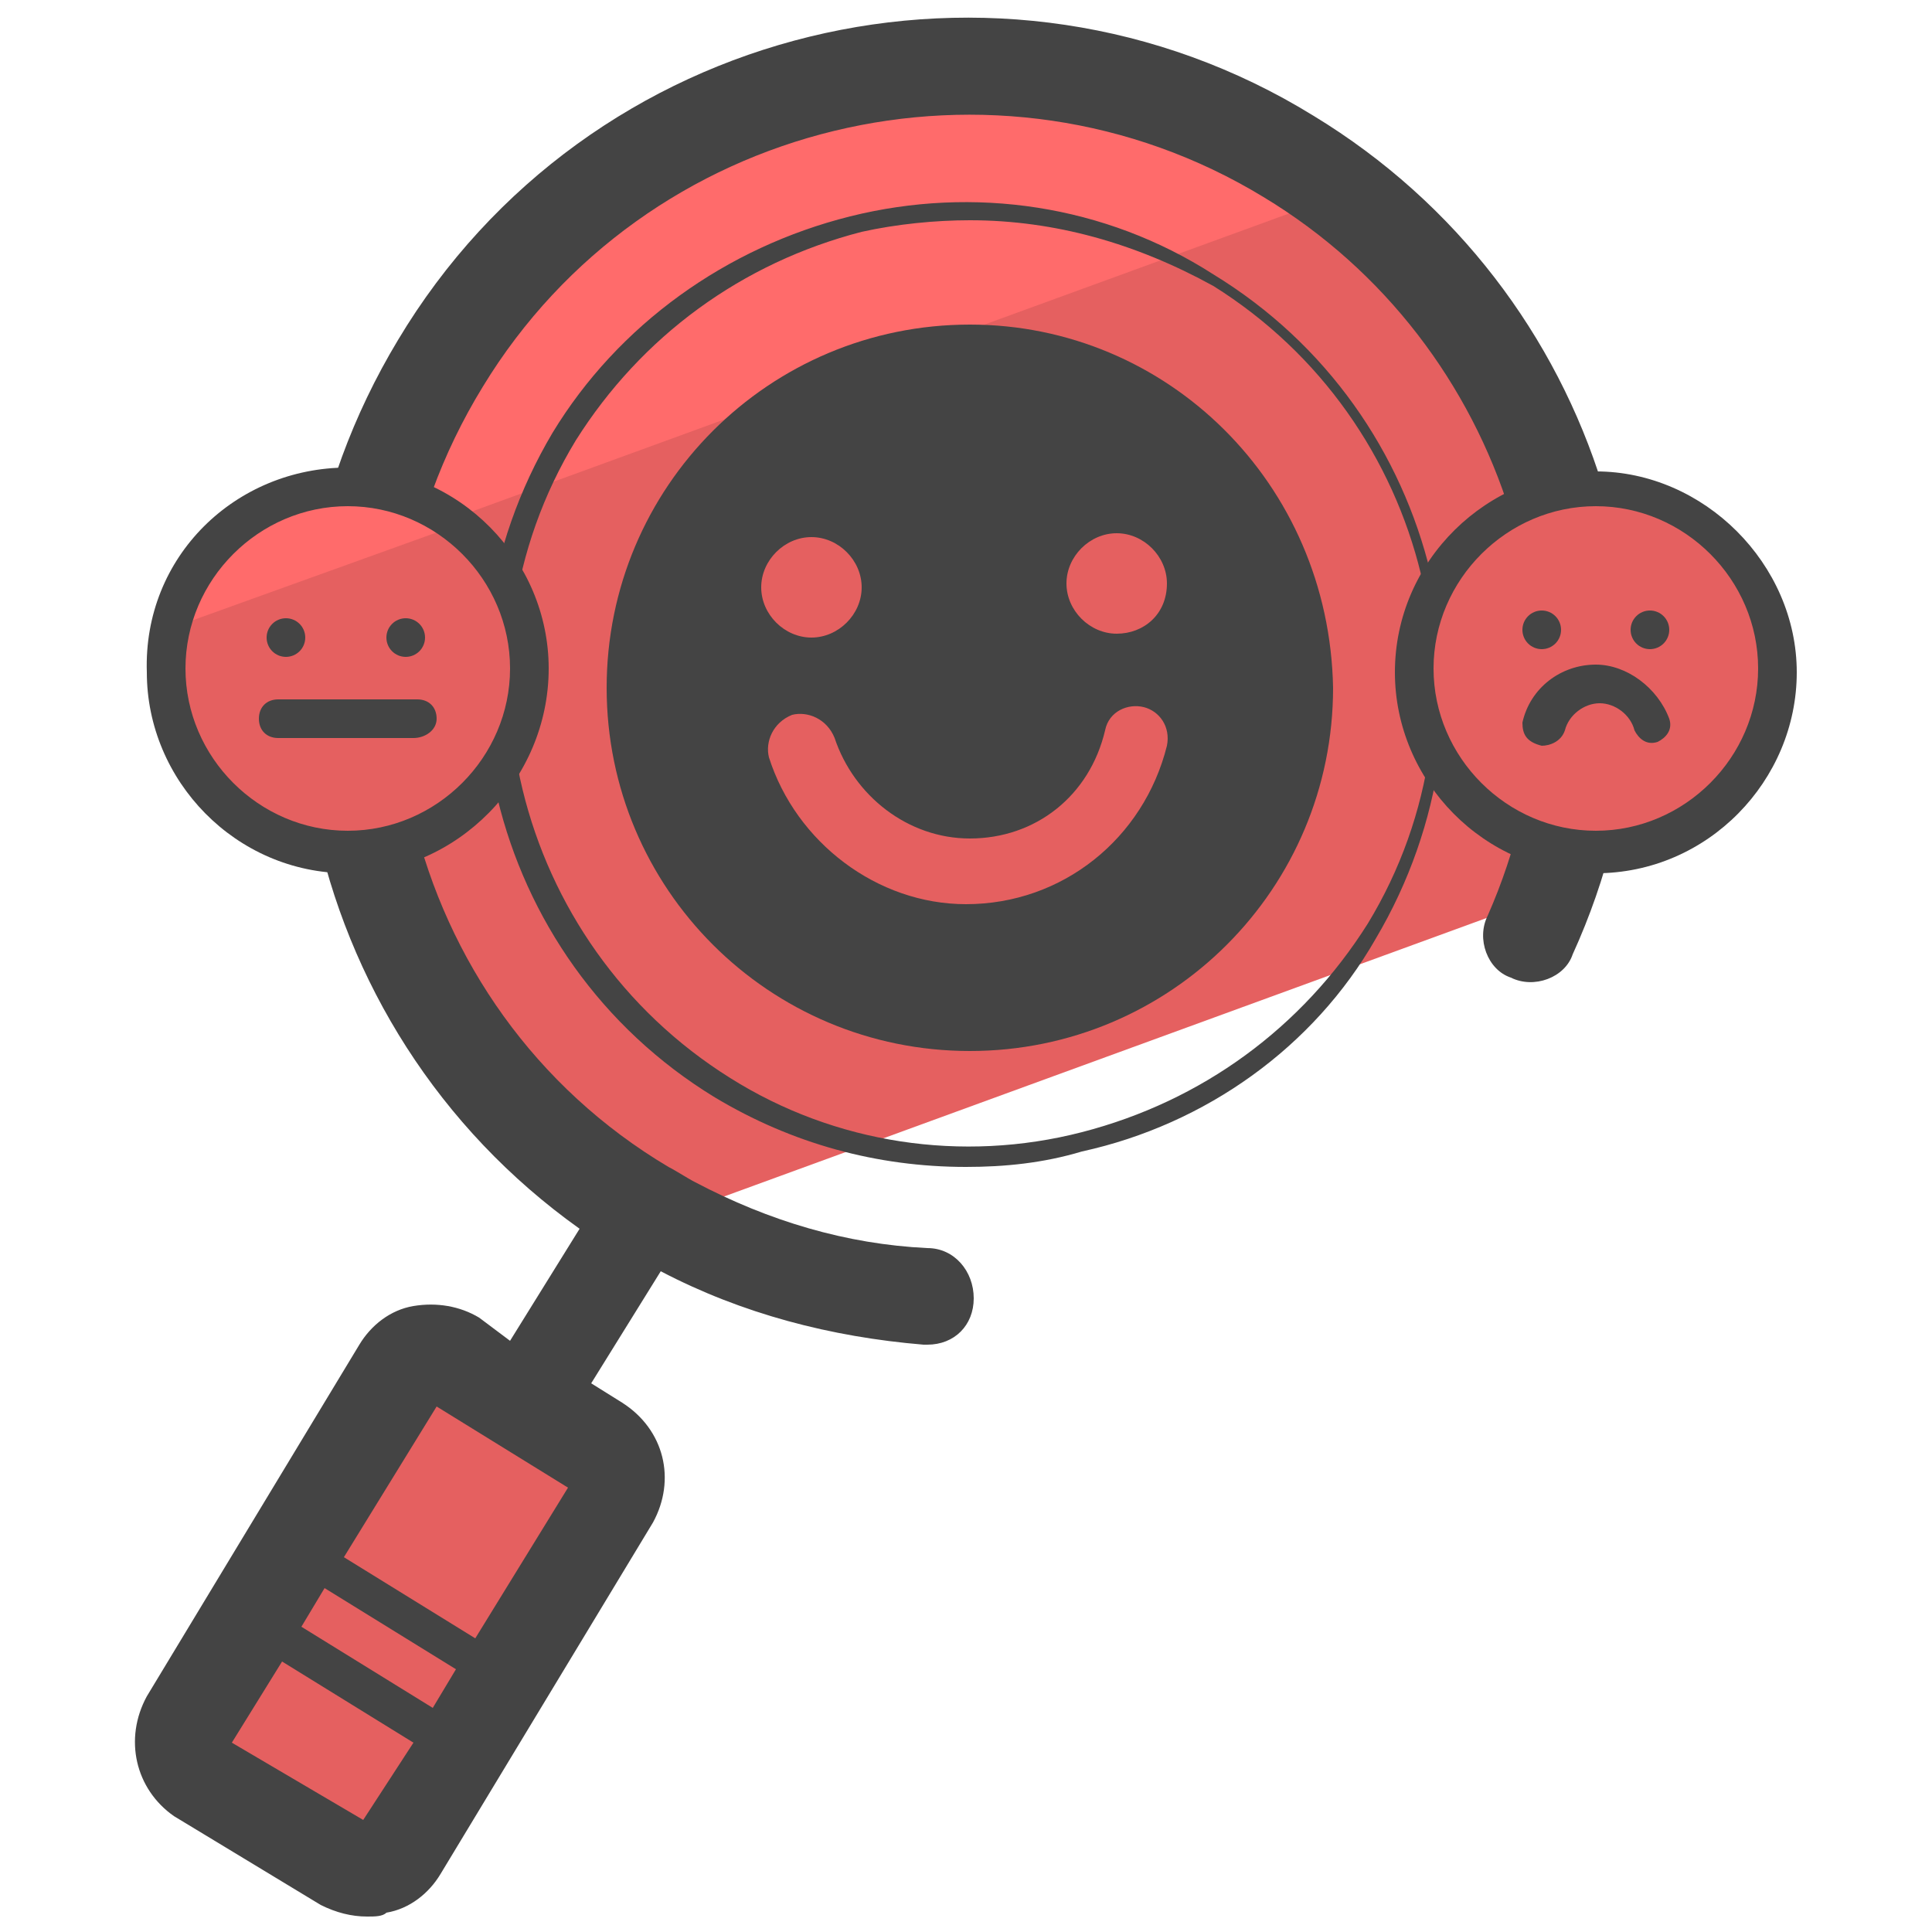 <?xml version="1.0" encoding="utf-8"?>
<!-- Generator: Adobe Illustrator 24.0.0, SVG Export Plug-In . SVG Version: 6.00 Build 0)  -->
<svg version="1.1" id="Layer_1" xmlns="http://www.w3.org/2000/svg" xmlns:xlink="http://www.w3.org/1999/xlink" x="0px" y="0px"
	 viewBox="0 0 50 50" style="enable-background:new 0 0 50 50;" xml:space="preserve">
<style type="text/css">
	.st0{fill:#FF6B6B;}
	.st1{fill:#E56060;}
	.st2{fill:#444444;}
</style>
<g>
	<path class="st0" d="M33.4,4.4c-7.6-4.6-17.4-2.2-22,5.3c-1,1.6-1.6,3.2-2,4.9l25.4-9.3C34.4,5.1,33.9,4.7,33.4,4.4z"/>
	<path class="st1" d="M34.8,5L9.3,14.3c-1.4,6.5,1.3,13.4,7.3,17.1c0.1,0.1,0.2,0.1,0.4,0.2l23-8.4C42.4,16.7,40.3,9.3,34.8,5z"/>
	<path class="st1" d="M8.9,48.5l-3.8-2.3c-0.5-0.3-0.6-0.9-0.3-1.4l5.5-9.1c0.3-0.5,0.9-0.6,1.4-0.3l3.8,2.3
		c0.5,0.3,0.6,0.9,0.3,1.4l-5.5,9.1C10,48.7,9.3,48.8,8.9,48.5z"/>
	<path class="st2" d="M34,3c-8.1-5-18.8-2.4-23.7,5.8c-4.7,7.8-2.6,17.8,4.7,23l-1.8,2.9l-0.8-0.6c-0.5-0.3-1.1-0.4-1.7-0.3
		c-0.6,0.1-1.1,0.5-1.4,1l-5.5,9.1C3.2,45,3.5,46.3,4.5,47l3.8,2.3c0.4,0.2,0.8,0.3,1.2,0.3c0.2,0,0.4,0,0.5-0.1
		c0.6-0.1,1.1-0.5,1.4-1l5.5-9.1c0.6-1.1,0.3-2.4-0.8-3.1l-0.8-0.5l1.8-2.9c2.1,1.1,4.4,1.7,6.8,1.9H24c0.7,0,1.2-0.5,1.2-1.2
		s-0.5-1.3-1.2-1.3c-2.1-0.1-4.1-0.7-6-1.7c-0.2-0.1-0.5-0.3-0.7-0.4C10.4,26.1,8.2,17,12.5,10c4.2-6.9,13.3-9.1,20.2-4.9
		c6.3,3.8,8.8,11.8,5.8,18.6c-0.3,0.6,0,1.4,0.6,1.6c0.6,0.3,1.4,0,1.6-0.6C44.3,16.8,41.4,7.5,34,3z M11.2,44.2l-3.4-2.1l0.6-1
		l3.4,2.1L11.2,44.2z M9.4,47.1l-3.4-2L7.3,43l3.4,2.1L9.4,47.1z M12.3,42.4l-3.4-2.1l2.4-3.9l3.4,2.1L12.3,42.4z"/>
	<path class="st2" d="M25,30.2c-2.3,0-4.5-0.6-6.5-1.8c-5.9-3.6-7.7-11.3-4.2-17.2C16,8.4,18.8,6.4,22,5.6s6.6-0.3,9.4,1.5
		c5.9,3.6,7.7,11.3,4.2,17.2l0,0c-1.6,2.8-4.4,4.8-7.6,5.5C27,30.1,26,30.2,25,30.2z M25.1,5.7c-0.9,0-1.9,0.1-2.8,0.3
		c-3.1,0.8-5.7,2.7-7.4,5.4c-3.4,5.6-1.6,13,4,16.5c2.7,1.7,6,2.2,9.1,1.4c3.1-0.8,5.7-2.7,7.4-5.4c3.4-5.6,1.6-13-4-16.5
		C29.4,6.3,27.3,5.7,25.1,5.7z"/>
	<path class="st2" d="M25.1,8.4c-5.2,0-9.4,4.2-9.4,9.4s4.2,9.4,9.4,9.4s9.4-4.2,9.4-9.4C34.4,12.5,30.2,8.4,25.1,8.4z M21,13.9
		c0.7,0,1.3,0.6,1.3,1.3s-0.6,1.3-1.3,1.3s-1.3-0.6-1.3-1.3S20.3,13.9,21,13.9z M30.2,19.3c-0.6,2.4-2.7,4.1-5.2,4.1
		c-2.3,0-4.4-1.6-5.1-3.8c-0.1-0.4,0.1-0.9,0.6-1.1c0.4-0.1,0.9,0.1,1.1,0.6c0.5,1.5,1.9,2.6,3.5,2.6c1.7,0,3.1-1.1,3.5-2.8
		c0.1-0.5,0.6-0.7,1-0.6C30,18.4,30.3,18.8,30.2,19.3z M28.9,16.4c-0.7,0-1.3-0.6-1.3-1.3s0.6-1.3,1.3-1.3s1.3,0.6,1.3,1.3
		C30.2,15.9,29.6,16.4,28.9,16.4z"/>
	<circle class="st1" cx="41.4" cy="17.3" r="4.7"/>
	<g>
		<circle class="st2" cx="39.9" cy="16.3" r="0.5"/>
	</g>
	<g>
		<circle class="st2" cx="42.7" cy="16.3" r="0.5"/>
	</g>
	<path class="st2" d="M41.3,22.6c-2.9,0-5.2-2.4-5.2-5.2c0-2.9,2.4-5.2,5.2-5.2s5.2,2.4,5.2,5.2S44.2,22.6,41.3,22.6z M41.3,13.1
		c-2.3,0-4.2,1.9-4.2,4.2s1.9,4.2,4.2,4.2s4.2-1.9,4.2-4.2S43.6,13.1,41.3,13.1z"/>
	<path class="st2" d="M39.9,19.3L39.9,19.3c-0.4-0.1-0.5-0.3-0.5-0.6c0.2-0.9,1-1.5,1.9-1.5c0.8,0,1.6,0.6,1.9,1.4
		c0.1,0.3-0.1,0.5-0.3,0.6c-0.3,0.1-0.5-0.1-0.6-0.3c-0.1-0.4-0.5-0.7-0.9-0.7s-0.8,0.3-0.9,0.7C40.4,19.2,40.1,19.3,39.9,19.3z"/>
	<path class="st1" d="M11.6,13.5L4,16.2c-0.1,0.3-0.1,0.6-0.1,1c0,2.6,2.1,4.7,4.7,4.7s4.7-2.1,4.7-4.7
		C13.4,15.7,12.7,14.3,11.6,13.5z"/>
	<path class="st0" d="M8.9,12.5c-2.3,0-4.2,1.6-4.6,3.8l7.5-2.7C11,12.9,10,12.5,8.9,12.5z"/>
	<path class="st2" d="M9,22.6c-2.9,0-5.2-2.4-5.2-5.2c-0.1-3,2.3-5.3,5.2-5.3s5.2,2.4,5.2,5.2C14.2,20.2,11.8,22.6,9,22.6z M9,13.1
		c-2.3,0-4.2,1.9-4.2,4.2s1.9,4.2,4.2,4.2s4.2-1.9,4.2-4.2S11.3,13.1,9,13.1z"/>
	<circle class="st2" cx="7.4" cy="16.5" r="0.5"/>
	<circle class="st2" cx="10.5" cy="16.5" r="0.5"/>
	<path class="st2" d="M10.7,19.1H7.2c-0.3,0-0.5-0.2-0.5-0.5s0.2-0.5,0.5-0.5h3.6c0.3,0,0.5,0.2,0.5,0.5S11,19.1,10.7,19.1z"/>
</g>
</svg>
